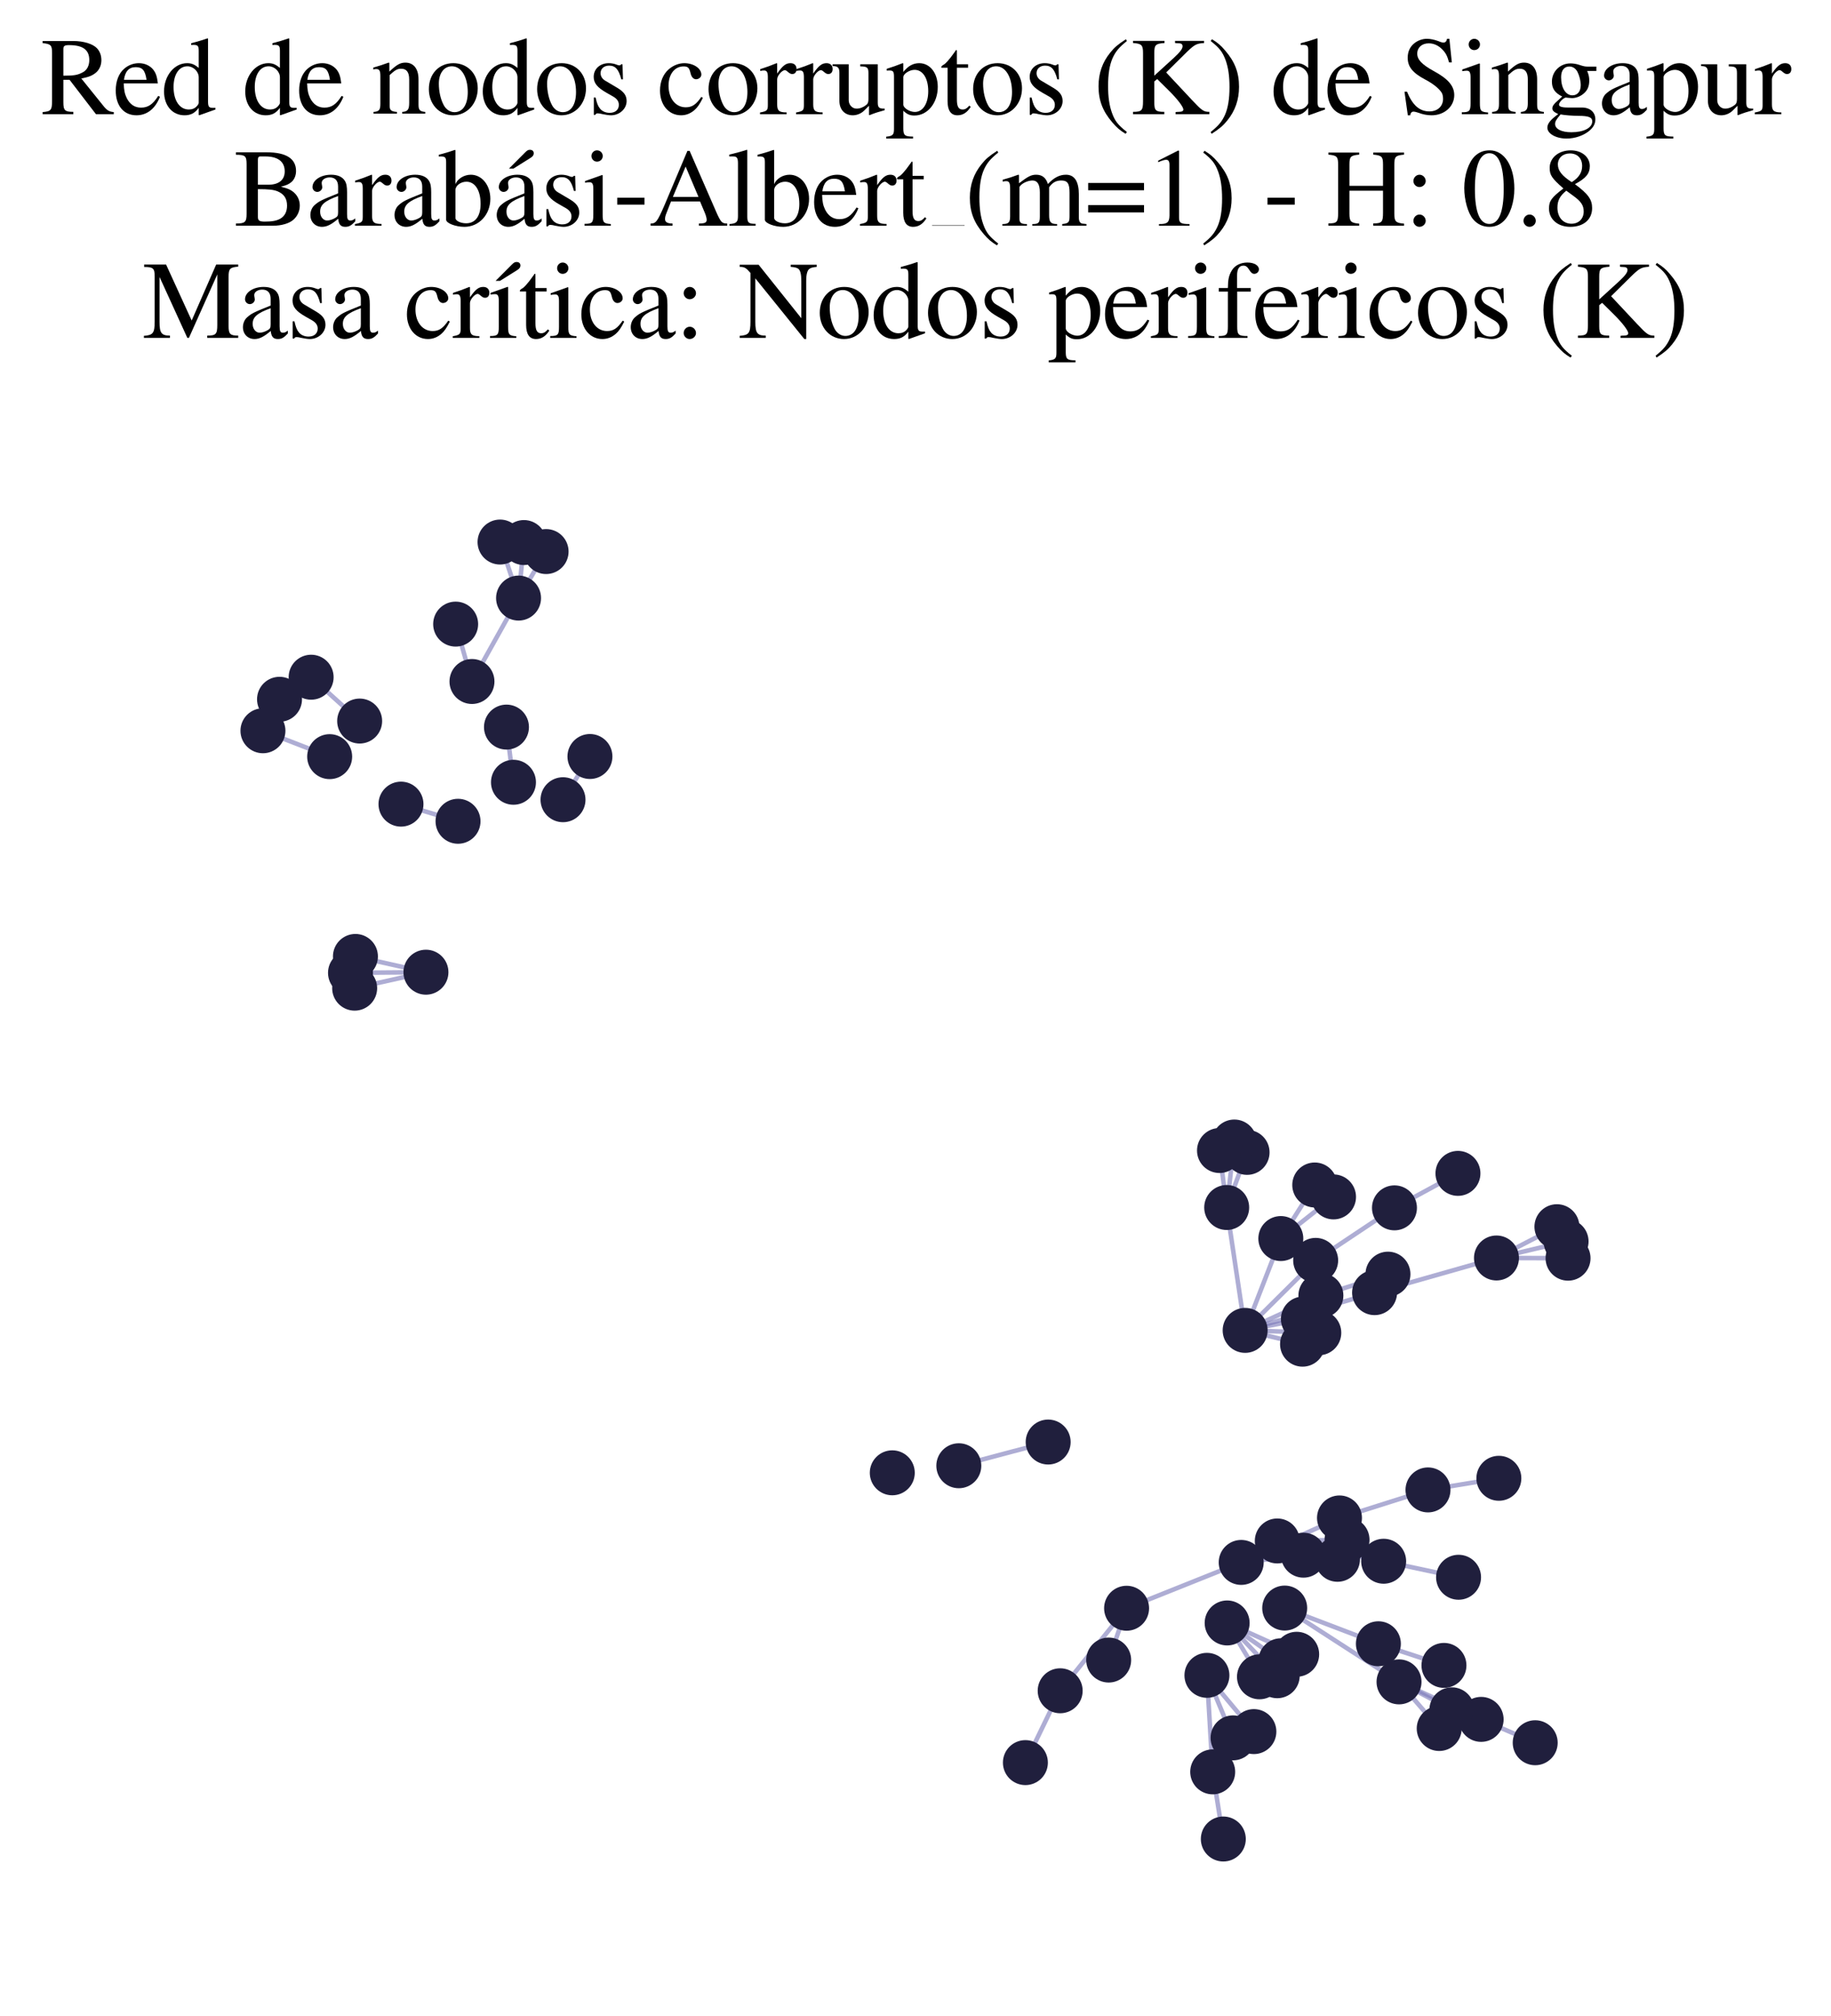 <?xml version="1.0" encoding="utf-8" standalone="no"?>
<!DOCTYPE svg PUBLIC "-//W3C//DTD SVG 1.1//EN"
  "http://www.w3.org/Graphics/SVG/1.1/DTD/svg11.dtd">
<svg xmlns:xlink="http://www.w3.org/1999/xlink" width="161.746pt" height="178.045pt" viewBox="0 0 161.746 178.045" xmlns="http://www.w3.org/2000/svg" version="1.1">
 <defs>
  <style type="text/css">*{stroke-linejoin: round; stroke-linecap: butt}</style>
 </defs>
 <g id="figure_1">
  <g id="patch_1">
   <path d="M 0 178.045 
L 161.746 178.045 
L 161.746 0 
L 0 0 
z
" style="fill: #ffffff"/>
  </g>
  <g id="axes_1">
   <g id="LineCollection_1">
    <path d="M 99.52 142.038 
L 109.645 137.99 
" clip-path="url(#p369ab7f2c1)" style="fill: none; stroke: #7976b8; stroke-opacity: 0.6; stroke-width: 0.4"/>
    <path d="M 99.52 142.038 
L 93.653 149.327 
" clip-path="url(#p369ab7f2c1)" style="fill: none; stroke: #7976b8; stroke-opacity: 0.6; stroke-width: 0.4"/>
    <path d="M 99.52 142.038 
L 97.938 146.613 
" clip-path="url(#p369ab7f2c1)" style="fill: none; stroke: #7976b8; stroke-opacity: 0.6; stroke-width: 0.4"/>
    <path d="M 113.487 142.022 
L 121.763 145.175 
" clip-path="url(#p369ab7f2c1)" style="fill: none; stroke: #7976b8; stroke-opacity: 0.6; stroke-width: 0.4"/>
    <path d="M 113.487 142.022 
L 123.586 148.541 
" clip-path="url(#p369ab7f2c1)" style="fill: none; stroke: #7976b8; stroke-opacity: 0.6; stroke-width: 0.4"/>
    <path d="M 109.993 117.497 
L 113.145 109.387 
" clip-path="url(#p369ab7f2c1)" style="fill: none; stroke: #7976b8; stroke-opacity: 0.6; stroke-width: 0.4"/>
    <path d="M 109.993 117.497 
L 121.427 114.164 
" clip-path="url(#p369ab7f2c1)" style="fill: none; stroke: #7976b8; stroke-opacity: 0.6; stroke-width: 0.4"/>
    <path d="M 109.993 117.497 
L 115.063 118.716 
" clip-path="url(#p369ab7f2c1)" style="fill: none; stroke: #7976b8; stroke-opacity: 0.6; stroke-width: 0.4"/>
    <path d="M 109.993 117.497 
L 108.363 106.645 
" clip-path="url(#p369ab7f2c1)" style="fill: none; stroke: #7976b8; stroke-opacity: 0.6; stroke-width: 0.4"/>
    <path d="M 109.993 117.497 
L 116.685 114.419 
" clip-path="url(#p369ab7f2c1)" style="fill: none; stroke: #7976b8; stroke-opacity: 0.6; stroke-width: 0.4"/>
    <path d="M 109.993 117.497 
L 116.499 117.709 
" clip-path="url(#p369ab7f2c1)" style="fill: none; stroke: #7976b8; stroke-opacity: 0.6; stroke-width: 0.4"/>
    <path d="M 109.993 117.497 
L 115.139 116.49 
" clip-path="url(#p369ab7f2c1)" style="fill: none; stroke: #7976b8; stroke-opacity: 0.6; stroke-width: 0.4"/>
    <path d="M 109.993 117.497 
L 116.222 111.314 
" clip-path="url(#p369ab7f2c1)" style="fill: none; stroke: #7976b8; stroke-opacity: 0.6; stroke-width: 0.4"/>
    <path d="M 29.122 66.826 
L 23.228 64.54 
" clip-path="url(#p369ab7f2c1)" style="fill: none; stroke: #7976b8; stroke-opacity: 0.6; stroke-width: 0.4"/>
    <path d="M 113.145 109.387 
L 117.801 105.709 
" clip-path="url(#p369ab7f2c1)" style="fill: none; stroke: #7976b8; stroke-opacity: 0.6; stroke-width: 0.4"/>
    <path d="M 113.145 109.387 
L 116.141 104.656 
" clip-path="url(#p369ab7f2c1)" style="fill: none; stroke: #7976b8; stroke-opacity: 0.6; stroke-width: 0.4"/>
    <path d="M 31.771 63.682 
L 27.485 59.81 
" clip-path="url(#p369ab7f2c1)" style="fill: none; stroke: #7976b8; stroke-opacity: 0.6; stroke-width: 0.4"/>
    <path d="M 106.617 147.963 
L 107.127 156.488 
" clip-path="url(#p369ab7f2c1)" style="fill: none; stroke: #7976b8; stroke-opacity: 0.6; stroke-width: 0.4"/>
    <path d="M 106.617 147.963 
L 108.924 153.485 
" clip-path="url(#p369ab7f2c1)" style="fill: none; stroke: #7976b8; stroke-opacity: 0.6; stroke-width: 0.4"/>
    <path d="M 106.617 147.963 
L 110.764 152.932 
" clip-path="url(#p369ab7f2c1)" style="fill: none; stroke: #7976b8; stroke-opacity: 0.6; stroke-width: 0.4"/>
    <path d="M 121.763 145.175 
L 127.556 147.086 
" clip-path="url(#p369ab7f2c1)" style="fill: none; stroke: #7976b8; stroke-opacity: 0.6; stroke-width: 0.4"/>
    <path d="M 107.127 156.488 
L 108.065 162.418 
" clip-path="url(#p369ab7f2c1)" style="fill: none; stroke: #7976b8; stroke-opacity: 0.6; stroke-width: 0.4"/>
    <path d="M 121.427 114.164 
L 132.194 111.103 
" clip-path="url(#p369ab7f2c1)" style="fill: none; stroke: #7976b8; stroke-opacity: 0.6; stroke-width: 0.4"/>
    <path d="M 112.832 136.095 
L 118.15 137.715 
" clip-path="url(#p369ab7f2c1)" style="fill: none; stroke: #7976b8; stroke-opacity: 0.6; stroke-width: 0.4"/>
    <path d="M 112.832 136.095 
L 118.994 135.991 
" clip-path="url(#p369ab7f2c1)" style="fill: none; stroke: #7976b8; stroke-opacity: 0.6; stroke-width: 0.4"/>
    <path d="M 112.832 136.095 
L 122.228 137.886 
" clip-path="url(#p369ab7f2c1)" style="fill: none; stroke: #7976b8; stroke-opacity: 0.6; stroke-width: 0.4"/>
    <path d="M 132.194 111.103 
L 137.535 108.341 
" clip-path="url(#p369ab7f2c1)" style="fill: none; stroke: #7976b8; stroke-opacity: 0.6; stroke-width: 0.4"/>
    <path d="M 132.194 111.103 
L 138.518 111.122 
" clip-path="url(#p369ab7f2c1)" style="fill: none; stroke: #7976b8; stroke-opacity: 0.6; stroke-width: 0.4"/>
    <path d="M 132.194 111.103 
L 138.343 109.643 
" clip-path="url(#p369ab7f2c1)" style="fill: none; stroke: #7976b8; stroke-opacity: 0.6; stroke-width: 0.4"/>
    <path d="M 40.461 72.534 
L 35.422 71.02 
" clip-path="url(#p369ab7f2c1)" style="fill: none; stroke: #7976b8; stroke-opacity: 0.6; stroke-width: 0.4"/>
    <path d="M 84.699 129.453 
L 92.592 127.358 
" clip-path="url(#p369ab7f2c1)" style="fill: none; stroke: #7976b8; stroke-opacity: 0.6; stroke-width: 0.4"/>
    <path d="M 109.645 137.99 
L 118.327 134.063 
" clip-path="url(#p369ab7f2c1)" style="fill: none; stroke: #7976b8; stroke-opacity: 0.6; stroke-width: 0.4"/>
    <path d="M 109.645 137.99 
L 115.144 137.351 
" clip-path="url(#p369ab7f2c1)" style="fill: none; stroke: #7976b8; stroke-opacity: 0.6; stroke-width: 0.4"/>
    <path d="M 108.403 143.337 
L 114.545 146.103 
" clip-path="url(#p369ab7f2c1)" style="fill: none; stroke: #7976b8; stroke-opacity: 0.6; stroke-width: 0.4"/>
    <path d="M 108.403 143.337 
L 113.149 146.677 
" clip-path="url(#p369ab7f2c1)" style="fill: none; stroke: #7976b8; stroke-opacity: 0.6; stroke-width: 0.4"/>
    <path d="M 108.403 143.337 
L 112.828 147.998 
" clip-path="url(#p369ab7f2c1)" style="fill: none; stroke: #7976b8; stroke-opacity: 0.6; stroke-width: 0.4"/>
    <path d="M 108.403 143.337 
L 111.258 148.093 
" clip-path="url(#p369ab7f2c1)" style="fill: none; stroke: #7976b8; stroke-opacity: 0.6; stroke-width: 0.4"/>
    <path d="M 123.586 148.541 
L 130.84 151.853 
" clip-path="url(#p369ab7f2c1)" style="fill: none; stroke: #7976b8; stroke-opacity: 0.6; stroke-width: 0.4"/>
    <path d="M 123.586 148.541 
L 127.136 152.659 
" clip-path="url(#p369ab7f2c1)" style="fill: none; stroke: #7976b8; stroke-opacity: 0.6; stroke-width: 0.4"/>
    <path d="M 123.586 148.541 
L 128.255 151.009 
" clip-path="url(#p369ab7f2c1)" style="fill: none; stroke: #7976b8; stroke-opacity: 0.6; stroke-width: 0.4"/>
    <path d="M 130.84 151.853 
L 135.616 153.916 
" clip-path="url(#p369ab7f2c1)" style="fill: none; stroke: #7976b8; stroke-opacity: 0.6; stroke-width: 0.4"/>
    <path d="M 41.693 60.188 
L 45.808 52.822 
" clip-path="url(#p369ab7f2c1)" style="fill: none; stroke: #7976b8; stroke-opacity: 0.6; stroke-width: 0.4"/>
    <path d="M 41.693 60.188 
L 40.251 55.12 
" clip-path="url(#p369ab7f2c1)" style="fill: none; stroke: #7976b8; stroke-opacity: 0.6; stroke-width: 0.4"/>
    <path d="M 93.653 149.327 
L 90.581 155.671 
" clip-path="url(#p369ab7f2c1)" style="fill: none; stroke: #7976b8; stroke-opacity: 0.6; stroke-width: 0.4"/>
    <path d="M 45.808 52.822 
L 44.172 47.873 
" clip-path="url(#p369ab7f2c1)" style="fill: none; stroke: #7976b8; stroke-opacity: 0.6; stroke-width: 0.4"/>
    <path d="M 45.808 52.822 
L 48.241 48.713 
" clip-path="url(#p369ab7f2c1)" style="fill: none; stroke: #7976b8; stroke-opacity: 0.6; stroke-width: 0.4"/>
    <path d="M 45.808 52.822 
L 46.282 47.917 
" clip-path="url(#p369ab7f2c1)" style="fill: none; stroke: #7976b8; stroke-opacity: 0.6; stroke-width: 0.4"/>
    <path d="M 118.327 134.063 
L 126.145 131.587 
" clip-path="url(#p369ab7f2c1)" style="fill: none; stroke: #7976b8; stroke-opacity: 0.6; stroke-width: 0.4"/>
    <path d="M 108.363 106.645 
L 110.164 101.776 
" clip-path="url(#p369ab7f2c1)" style="fill: none; stroke: #7976b8; stroke-opacity: 0.6; stroke-width: 0.4"/>
    <path d="M 108.363 106.645 
L 109.038 100.862 
" clip-path="url(#p369ab7f2c1)" style="fill: none; stroke: #7976b8; stroke-opacity: 0.6; stroke-width: 0.4"/>
    <path d="M 108.363 106.645 
L 107.727 101.613 
" clip-path="url(#p369ab7f2c1)" style="fill: none; stroke: #7976b8; stroke-opacity: 0.6; stroke-width: 0.4"/>
    <path d="M 116.685 114.419 
L 122.609 112.531 
" clip-path="url(#p369ab7f2c1)" style="fill: none; stroke: #7976b8; stroke-opacity: 0.6; stroke-width: 0.4"/>
    <path d="M 126.145 131.587 
L 132.406 130.56 
" clip-path="url(#p369ab7f2c1)" style="fill: none; stroke: #7976b8; stroke-opacity: 0.6; stroke-width: 0.4"/>
    <path d="M 37.627 85.863 
L 30.962 85.92 
" clip-path="url(#p369ab7f2c1)" style="fill: none; stroke: #7976b8; stroke-opacity: 0.6; stroke-width: 0.4"/>
    <path d="M 37.627 85.863 
L 31.329 87.273 
" clip-path="url(#p369ab7f2c1)" style="fill: none; stroke: #7976b8; stroke-opacity: 0.6; stroke-width: 0.4"/>
    <path d="M 37.627 85.863 
L 31.398 84.472 
" clip-path="url(#p369ab7f2c1)" style="fill: none; stroke: #7976b8; stroke-opacity: 0.6; stroke-width: 0.4"/>
    <path d="M 45.359 69.089 
L 44.74 64.216 
" clip-path="url(#p369ab7f2c1)" style="fill: none; stroke: #7976b8; stroke-opacity: 0.6; stroke-width: 0.4"/>
    <path d="M 116.222 111.314 
L 123.183 106.676 
" clip-path="url(#p369ab7f2c1)" style="fill: none; stroke: #7976b8; stroke-opacity: 0.6; stroke-width: 0.4"/>
    <path d="M 122.228 137.886 
L 128.846 139.301 
" clip-path="url(#p369ab7f2c1)" style="fill: none; stroke: #7976b8; stroke-opacity: 0.6; stroke-width: 0.4"/>
    <path d="M 123.183 106.676 
L 128.792 103.631 
" clip-path="url(#p369ab7f2c1)" style="fill: none; stroke: #7976b8; stroke-opacity: 0.6; stroke-width: 0.4"/>
    <path d="M 49.735 70.63 
L 52.114 66.813 
" clip-path="url(#p369ab7f2c1)" style="fill: none; stroke: #7976b8; stroke-opacity: 0.6; stroke-width: 0.4"/>
   </g>
   <g id="PathCollection_1">
    <defs>
     <path id="m9aeda65a2b" d="M 0 1.936 
C 0.514 1.936 1.006 1.732 1.369 1.369 
C 1.732 1.006 1.936 0.514 1.936 0 
C 1.936 -0.514 1.732 -1.006 1.369 -1.369 
C 1.006 -1.732 0.514 -1.936 0 -1.936 
C -0.514 -1.936 -1.006 -1.732 -1.369 -1.369 
C -1.732 -1.006 -1.936 -0.514 -1.936 0 
C -1.936 0.514 -1.732 1.006 -1.369 1.369 
C -1.006 1.732 -0.514 1.936 0 1.936 
z
" style="stroke: #201f3d; stroke-width: 0.1"/>
    </defs>
    <g clip-path="url(#p369ab7f2c1)">
     <use xlink:href="#m9aeda65a2b" x="92.592" y="127.358" style="fill: #201f3d; stroke: #201f3d; stroke-width: 0.1"/>
     <use xlink:href="#m9aeda65a2b" x="126.145" y="131.587" style="fill: #201f3d; stroke: #201f3d; stroke-width: 0.1"/>
     <use xlink:href="#m9aeda65a2b" x="29.122" y="66.826" style="fill: #201f3d; stroke: #201f3d; stroke-width: 0.1"/>
     <use xlink:href="#m9aeda65a2b" x="40.251" y="55.12" style="fill: #201f3d; stroke: #201f3d; stroke-width: 0.1"/>
     <use xlink:href="#m9aeda65a2b" x="135.616" y="153.916" style="fill: #201f3d; stroke: #201f3d; stroke-width: 0.1"/>
     <use xlink:href="#m9aeda65a2b" x="93.653" y="149.327" style="fill: #201f3d; stroke: #201f3d; stroke-width: 0.1"/>
     <use xlink:href="#m9aeda65a2b" x="110.164" y="101.776" style="fill: #201f3d; stroke: #201f3d; stroke-width: 0.1"/>
     <use xlink:href="#m9aeda65a2b" x="35.422" y="71.02" style="fill: #201f3d; stroke: #201f3d; stroke-width: 0.1"/>
     <use xlink:href="#m9aeda65a2b" x="118.994" y="135.991" style="fill: #201f3d; stroke: #201f3d; stroke-width: 0.1"/>
     <use xlink:href="#m9aeda65a2b" x="37.627" y="85.863" style="fill: #201f3d; stroke: #201f3d; stroke-width: 0.1"/>
     <use xlink:href="#m9aeda65a2b" x="45.808" y="52.822" style="fill: #201f3d; stroke: #201f3d; stroke-width: 0.1"/>
     <use xlink:href="#m9aeda65a2b" x="128.846" y="139.301" style="fill: #201f3d; stroke: #201f3d; stroke-width: 0.1"/>
     <use xlink:href="#m9aeda65a2b" x="115.139" y="116.49" style="fill: #201f3d; stroke: #201f3d; stroke-width: 0.1"/>
     <use xlink:href="#m9aeda65a2b" x="46.282" y="47.917" style="fill: #201f3d; stroke: #201f3d; stroke-width: 0.1"/>
     <use xlink:href="#m9aeda65a2b" x="41.693" y="60.188" style="fill: #201f3d; stroke: #201f3d; stroke-width: 0.1"/>
     <use xlink:href="#m9aeda65a2b" x="110.764" y="152.932" style="fill: #201f3d; stroke: #201f3d; stroke-width: 0.1"/>
     <use xlink:href="#m9aeda65a2b" x="113.149" y="146.677" style="fill: #201f3d; stroke: #201f3d; stroke-width: 0.1"/>
     <use xlink:href="#m9aeda65a2b" x="109.993" y="117.497" style="fill: #201f3d; stroke: #201f3d; stroke-width: 0.1"/>
     <use xlink:href="#m9aeda65a2b" x="24.692" y="61.76" style="fill: #201f3d; stroke: #201f3d; stroke-width: 0.1"/>
     <use xlink:href="#m9aeda65a2b" x="138.343" y="109.643" style="fill: #201f3d; stroke: #201f3d; stroke-width: 0.1"/>
     <use xlink:href="#m9aeda65a2b" x="115.144" y="137.351" style="fill: #201f3d; stroke: #201f3d; stroke-width: 0.1"/>
     <use xlink:href="#m9aeda65a2b" x="121.763" y="145.175" style="fill: #201f3d; stroke: #201f3d; stroke-width: 0.1"/>
     <use xlink:href="#m9aeda65a2b" x="30.962" y="85.92" style="fill: #201f3d; stroke: #201f3d; stroke-width: 0.1"/>
     <use xlink:href="#m9aeda65a2b" x="31.329" y="87.273" style="fill: #201f3d; stroke: #201f3d; stroke-width: 0.1"/>
     <use xlink:href="#m9aeda65a2b" x="122.228" y="137.886" style="fill: #201f3d; stroke: #201f3d; stroke-width: 0.1"/>
     <use xlink:href="#m9aeda65a2b" x="116.141" y="104.656" style="fill: #201f3d; stroke: #201f3d; stroke-width: 0.1"/>
     <use xlink:href="#m9aeda65a2b" x="97.938" y="146.613" style="fill: #201f3d; stroke: #201f3d; stroke-width: 0.1"/>
     <use xlink:href="#m9aeda65a2b" x="128.792" y="103.631" style="fill: #201f3d; stroke: #201f3d; stroke-width: 0.1"/>
     <use xlink:href="#m9aeda65a2b" x="137.535" y="108.341" style="fill: #201f3d; stroke: #201f3d; stroke-width: 0.1"/>
     <use xlink:href="#m9aeda65a2b" x="48.241" y="48.713" style="fill: #201f3d; stroke: #201f3d; stroke-width: 0.1"/>
     <use xlink:href="#m9aeda65a2b" x="78.822" y="130.076" style="fill: #201f3d; stroke: #201f3d; stroke-width: 0.1"/>
     <use xlink:href="#m9aeda65a2b" x="127.556" y="147.086" style="fill: #201f3d; stroke: #201f3d; stroke-width: 0.1"/>
     <use xlink:href="#m9aeda65a2b" x="27.485" y="59.81" style="fill: #201f3d; stroke: #201f3d; stroke-width: 0.1"/>
     <use xlink:href="#m9aeda65a2b" x="132.194" y="111.103" style="fill: #201f3d; stroke: #201f3d; stroke-width: 0.1"/>
     <use xlink:href="#m9aeda65a2b" x="123.586" y="148.541" style="fill: #201f3d; stroke: #201f3d; stroke-width: 0.1"/>
     <use xlink:href="#m9aeda65a2b" x="108.065" y="162.418" style="fill: #201f3d; stroke: #201f3d; stroke-width: 0.1"/>
     <use xlink:href="#m9aeda65a2b" x="108.403" y="143.337" style="fill: #201f3d; stroke: #201f3d; stroke-width: 0.1"/>
     <use xlink:href="#m9aeda65a2b" x="31.771" y="63.682" style="fill: #201f3d; stroke: #201f3d; stroke-width: 0.1"/>
     <use xlink:href="#m9aeda65a2b" x="116.685" y="114.419" style="fill: #201f3d; stroke: #201f3d; stroke-width: 0.1"/>
     <use xlink:href="#m9aeda65a2b" x="112.828" y="147.998" style="fill: #201f3d; stroke: #201f3d; stroke-width: 0.1"/>
     <use xlink:href="#m9aeda65a2b" x="122.609" y="112.531" style="fill: #201f3d; stroke: #201f3d; stroke-width: 0.1"/>
     <use xlink:href="#m9aeda65a2b" x="113.145" y="109.387" style="fill: #201f3d; stroke: #201f3d; stroke-width: 0.1"/>
     <use xlink:href="#m9aeda65a2b" x="130.84" y="151.853" style="fill: #201f3d; stroke: #201f3d; stroke-width: 0.1"/>
     <use xlink:href="#m9aeda65a2b" x="45.359" y="69.089" style="fill: #201f3d; stroke: #201f3d; stroke-width: 0.1"/>
     <use xlink:href="#m9aeda65a2b" x="112.832" y="136.095" style="fill: #201f3d; stroke: #201f3d; stroke-width: 0.1"/>
     <use xlink:href="#m9aeda65a2b" x="106.617" y="147.963" style="fill: #201f3d; stroke: #201f3d; stroke-width: 0.1"/>
     <use xlink:href="#m9aeda65a2b" x="40.461" y="72.534" style="fill: #201f3d; stroke: #201f3d; stroke-width: 0.1"/>
     <use xlink:href="#m9aeda65a2b" x="118.15" y="137.715" style="fill: #201f3d; stroke: #201f3d; stroke-width: 0.1"/>
     <use xlink:href="#m9aeda65a2b" x="23.228" y="64.54" style="fill: #201f3d; stroke: #201f3d; stroke-width: 0.1"/>
     <use xlink:href="#m9aeda65a2b" x="31.398" y="84.472" style="fill: #201f3d; stroke: #201f3d; stroke-width: 0.1"/>
     <use xlink:href="#m9aeda65a2b" x="116.499" y="117.709" style="fill: #201f3d; stroke: #201f3d; stroke-width: 0.1"/>
     <use xlink:href="#m9aeda65a2b" x="132.406" y="130.56" style="fill: #201f3d; stroke: #201f3d; stroke-width: 0.1"/>
     <use xlink:href="#m9aeda65a2b" x="90.581" y="155.671" style="fill: #201f3d; stroke: #201f3d; stroke-width: 0.1"/>
     <use xlink:href="#m9aeda65a2b" x="123.183" y="106.676" style="fill: #201f3d; stroke: #201f3d; stroke-width: 0.1"/>
     <use xlink:href="#m9aeda65a2b" x="108.363" y="106.645" style="fill: #201f3d; stroke: #201f3d; stroke-width: 0.1"/>
     <use xlink:href="#m9aeda65a2b" x="113.487" y="142.022" style="fill: #201f3d; stroke: #201f3d; stroke-width: 0.1"/>
     <use xlink:href="#m9aeda65a2b" x="84.699" y="129.453" style="fill: #201f3d; stroke: #201f3d; stroke-width: 0.1"/>
     <use xlink:href="#m9aeda65a2b" x="116.222" y="111.314" style="fill: #201f3d; stroke: #201f3d; stroke-width: 0.1"/>
     <use xlink:href="#m9aeda65a2b" x="109.645" y="137.99" style="fill: #201f3d; stroke: #201f3d; stroke-width: 0.1"/>
     <use xlink:href="#m9aeda65a2b" x="127.136" y="152.659" style="fill: #201f3d; stroke: #201f3d; stroke-width: 0.1"/>
     <use xlink:href="#m9aeda65a2b" x="118.327" y="134.063" style="fill: #201f3d; stroke: #201f3d; stroke-width: 0.1"/>
     <use xlink:href="#m9aeda65a2b" x="52.114" y="66.813" style="fill: #201f3d; stroke: #201f3d; stroke-width: 0.1"/>
     <use xlink:href="#m9aeda65a2b" x="109.038" y="100.862" style="fill: #201f3d; stroke: #201f3d; stroke-width: 0.1"/>
     <use xlink:href="#m9aeda65a2b" x="99.52" y="142.038" style="fill: #201f3d; stroke: #201f3d; stroke-width: 0.1"/>
     <use xlink:href="#m9aeda65a2b" x="44.74" y="64.216" style="fill: #201f3d; stroke: #201f3d; stroke-width: 0.1"/>
     <use xlink:href="#m9aeda65a2b" x="121.427" y="114.164" style="fill: #201f3d; stroke: #201f3d; stroke-width: 0.1"/>
     <use xlink:href="#m9aeda65a2b" x="108.924" y="153.485" style="fill: #201f3d; stroke: #201f3d; stroke-width: 0.1"/>
     <use xlink:href="#m9aeda65a2b" x="128.255" y="151.009" style="fill: #201f3d; stroke: #201f3d; stroke-width: 0.1"/>
     <use xlink:href="#m9aeda65a2b" x="49.735" y="70.63" style="fill: #201f3d; stroke: #201f3d; stroke-width: 0.1"/>
     <use xlink:href="#m9aeda65a2b" x="107.127" y="156.488" style="fill: #201f3d; stroke: #201f3d; stroke-width: 0.1"/>
     <use xlink:href="#m9aeda65a2b" x="111.258" y="148.093" style="fill: #201f3d; stroke: #201f3d; stroke-width: 0.1"/>
     <use xlink:href="#m9aeda65a2b" x="138.518" y="111.122" style="fill: #201f3d; stroke: #201f3d; stroke-width: 0.1"/>
     <use xlink:href="#m9aeda65a2b" x="115.063" y="118.716" style="fill: #201f3d; stroke: #201f3d; stroke-width: 0.1"/>
     <use xlink:href="#m9aeda65a2b" x="117.801" y="105.709" style="fill: #201f3d; stroke: #201f3d; stroke-width: 0.1"/>
     <use xlink:href="#m9aeda65a2b" x="114.545" y="146.103" style="fill: #201f3d; stroke: #201f3d; stroke-width: 0.1"/>
     <use xlink:href="#m9aeda65a2b" x="44.172" y="47.873" style="fill: #201f3d; stroke: #201f3d; stroke-width: 0.1"/>
     <use xlink:href="#m9aeda65a2b" x="107.727" y="101.613" style="fill: #201f3d; stroke: #201f3d; stroke-width: 0.1"/>
    </g>
   </g>
   <g id="text_1">
    <!-- Red de nodos corruptos (K) de Singapur -->
    <g transform="translate(3.6 10.084) scale(0.096 -0.096)">
     <defs>
      <path id="NimbusRomNo9L-Regu-52" d="M 4218 121 
C 3974 140 3846 205 3661 424 
L 2342 2061 
C 2771 2143 2963 2219 3174 2388 
C 3379 2553 3501 2818 3501 3113 
C 3501 3385 3418 3618 3251 3801 
C 3008 4059 2477 4224 1875 4224 
L 109 4224 
L 109 4102 
C 589 4051 653 3981 653 3528 
L 653 765 
C 653 236 589 159 109 121 
L 109 0 
L 1882 0 
L 1882 134 
C 1389 134 1306 219 1306 692 
L 1306 1984 
L 1664 1984 
L 3187 0 
L 4218 0 
L 4218 121 
z
M 1306 3762 
C 1306 3937 1376 3987 1632 3987 
C 2432 3987 2803 3716 2803 3123 
C 2803 2807 2669 2542 2438 2423 
C 2144 2258 1920 2221 1306 2221 
L 1306 3762 
z
" transform="scale(0.016)"/>
      <path id="NimbusRomNo9L-Regu-65" d="M 2611 1053 
C 2304 564 2029 378 1619 378 
C 1254 378 979 564 794 930 
C 678 1174 634 1386 621 1779 
L 2592 1779 
C 2541 2193 2477 2377 2317 2581 
C 2125 2811 1830 2944 1498 2944 
C 1178 2944 877 2829 634 2611 
C 333 2349 160 1894 160 1370 
C 160 486 621 -64 1357 -64 
C 1965 -64 2445 315 2714 1008 
L 2611 1053 
z
M 634 1984 
C 704 2479 922 2714 1312 2714 
C 1702 2714 1856 2535 1939 1984 
L 634 1984 
z
" transform="scale(0.016)"/>
      <path id="NimbusRomNo9L-Regu-64" d="M 2202 -64 
L 3142 269 
L 3142 365 
C 3027 365 3014 365 2995 365 
C 2765 365 2714 435 2714 731 
L 2714 4364 
L 2682 4377 
C 2374 4268 2150 4204 1741 4096 
L 1741 3994 
C 1792 4000 1830 4000 1882 4000 
C 2118 4000 2176 3936 2176 3672 
L 2176 2669 
C 1933 2874 1760 2944 1504 2944 
C 768 2944 173 2221 173 1312 
C 173 493 653 -64 1357 -64 
C 1715 -64 1958 64 2176 365 
L 2176 -45 
L 2202 -64 
z
M 2176 653 
C 2176 608 2131 531 2067 461 
C 1952 333 1792 269 1606 269 
C 1075 269 723 781 723 1568 
C 723 2291 1037 2765 1523 2765 
C 1862 2765 2176 2464 2176 2125 
L 2176 653 
z
" transform="scale(0.016)"/>
      <path id="NimbusRomNo9L-Regu-6e" d="M 102 2579 
C 141 2598 205 2605 275 2605 
C 454 2605 512 2509 512 2195 
L 512 608 
C 512 243 442 154 115 128 
L 115 32 
L 1472 32 
L 1472 128 
C 1146 154 1050 230 1050 461 
L 1050 2259 
C 1357 2547 1498 2624 1709 2624 
C 2022 2624 2176 2426 2176 2003 
L 2176 666 
C 2176 262 2093 154 1773 128 
L 1773 32 
L 3104 32 
L 3104 128 
C 2790 160 2714 237 2714 550 
L 2714 2016 
C 2714 2618 2432 2976 1958 2976 
C 1664 2976 1466 2867 1030 2458 
L 1030 2963 
L 986 2976 
C 672 2861 454 2790 102 2688 
L 102 2579 
z
" transform="scale(0.016)"/>
      <path id="NimbusRomNo9L-Regu-6f" d="M 1600 2944 
C 768 2944 186 2330 186 1446 
C 186 582 781 -64 1587 -64 
C 2394 -64 3008 614 3008 1498 
C 3008 2336 2419 2944 1600 2944 
z
M 1517 2765 
C 2054 2765 2432 2150 2432 1274 
C 2432 550 2144 115 1664 115 
C 1414 115 1178 269 1043 525 
C 864 858 762 1306 762 1760 
C 762 2368 1062 2765 1517 2765 
z
" transform="scale(0.016)"/>
      <path id="NimbusRomNo9L-Regu-73" d="M 2016 2010 
L 1990 2880 
L 1920 2880 
L 1907 2867 
C 1850 2822 1843 2816 1818 2816 
C 1779 2816 1715 2829 1645 2861 
C 1504 2915 1363 2944 1197 2944 
C 691 2944 326 2616 326 2154 
C 326 1796 531 1539 1075 1231 
L 1446 1020 
C 1670 892 1779 737 1779 539 
C 1779 256 1574 77 1248 77 
C 1030 77 832 159 710 298 
C 576 455 518 600 435 960 
L 333 960 
L 333 -39 
L 416 -39 
C 461 33 486 48 563 48 
C 621 48 710 35 858 -2 
C 1037 -39 1210 -64 1325 -64 
C 1818 -64 2227 308 2227 757 
C 2227 1077 2074 1289 1690 1520 
L 998 1930 
C 819 2033 723 2194 723 2367 
C 723 2624 922 2803 1216 2803 
C 1581 2803 1773 2583 1920 2010 
L 2016 2010 
z
" transform="scale(0.016)"/>
      <path id="NimbusRomNo9L-Regu-63" d="M 2547 998 
C 2240 550 2010 397 1645 397 
C 1062 397 653 909 653 1645 
C 653 2304 1005 2758 1523 2758 
C 1754 2758 1837 2688 1901 2451 
L 1939 2310 
C 1990 2131 2106 2016 2240 2016 
C 2406 2016 2547 2138 2547 2285 
C 2547 2643 2099 2944 1562 2944 
C 1248 2944 922 2816 659 2586 
C 339 2304 160 1869 160 1363 
C 160 531 666 -64 1376 -64 
C 1664 -64 1920 38 2150 237 
C 2323 390 2445 563 2637 941 
L 2547 998 
z
" transform="scale(0.016)"/>
      <path id="NimbusRomNo9L-Regu-72" d="M 45 2496 
C 134 2515 192 2522 269 2522 
C 429 2522 486 2419 486 2138 
L 486 538 
C 486 218 442 173 32 96 
L 32 0 
L 1568 0 
L 1568 102 
C 1133 102 1024 199 1024 565 
L 1024 2013 
C 1024 2219 1299 2541 1472 2541 
C 1510 2541 1568 2509 1638 2445 
C 1741 2355 1811 2317 1894 2317 
C 2048 2317 2144 2426 2144 2605 
C 2144 2816 2010 2944 1792 2944 
C 1523 2944 1338 2797 1024 2343 
L 1024 2931 
L 992 2944 
C 653 2803 422 2721 45 2599 
L 45 2496 
z
" transform="scale(0.016)"/>
      <path id="NimbusRomNo9L-Regu-75" d="M 3066 320 
L 3034 320 
C 2739 320 2669 390 2669 685 
L 2669 2880 
L 1658 2880 
L 1658 2758 
C 2054 2758 2131 2694 2131 2375 
L 2131 875 
C 2131 697 2099 607 2010 537 
C 1837 397 1638 320 1446 320 
C 1197 320 992 537 992 805 
L 992 2880 
L 58 2880 
L 58 2778 
C 365 2778 454 2682 454 2387 
L 454 770 
C 454 263 762 -64 1229 -64 
C 1466 -64 1715 38 1888 211 
L 2163 486 
L 2163 -45 
L 2189 -58 
C 2509 70 2739 141 3066 230 
L 3066 320 
z
" transform="scale(0.016)"/>
      <path id="NimbusRomNo9L-Regu-70" d="M 58 2516 
C 115 2522 160 2522 218 2522 
C 435 2522 480 2458 480 2155 
L 480 -855 
C 480 -1189 410 -1261 32 -1299 
L 32 -1408 
L 1581 -1408 
L 1581 -1293 
C 1101 -1293 1018 -1222 1018 -816 
L 1018 199 
C 1242 -13 1395 -77 1664 -77 
C 2419 -77 3008 643 3008 1575 
C 3008 2372 2560 2944 1939 2944 
C 1581 2944 1299 2784 1018 2438 
L 1018 2931 
L 979 2944 
C 634 2810 410 2726 58 2618 
L 58 2516 
z
M 1018 2136 
C 1018 2329 1376 2560 1670 2560 
C 2144 2560 2458 2071 2458 1324 
C 2458 611 2144 128 1683 128 
C 1382 128 1018 359 1018 552 
L 1018 2136 
z
" transform="scale(0.016)"/>
      <path id="NimbusRomNo9L-Regu-74" d="M 1632 2880 
L 986 2880 
L 986 3622 
C 986 3686 979 3706 941 3706 
C 896 3648 858 3590 813 3526 
C 570 3174 294 2867 192 2841 
C 122 2794 83 2748 83 2715 
C 83 2695 90 2682 109 2682 
L 448 2682 
L 448 751 
C 448 212 640 -64 1018 -64 
C 1331 -64 1574 90 1786 423 
L 1702 493 
C 1568 333 1459 269 1318 269 
C 1082 269 986 443 986 847 
L 986 2682 
L 1632 2682 
L 1632 2880 
z
" transform="scale(0.016)"/>
      <path id="NimbusRomNo9L-Regu-28" d="M 1888 4326 
C 1414 4019 1222 3853 986 3558 
C 531 3002 307 2362 307 1613 
C 307 800 544 173 1107 -480 
C 1370 -787 1536 -928 1869 -1133 
L 1946 -1030 
C 1434 -627 1254 -403 1082 77 
C 928 506 858 992 858 1632 
C 858 2304 941 2829 1114 3226 
C 1293 3622 1485 3853 1946 4224 
L 1888 4326 
z
" transform="scale(0.016)"/>
      <path id="NimbusRomNo9L-Regu-4b" d="M 2643 4109 
C 2720 4096 2784 4096 2810 4096 
C 3002 4096 3078 4045 3078 3917 
C 3078 3775 2931 3583 2579 3257 
L 1446 2224 
L 1446 3534 
C 1446 4000 1517 4071 2035 4109 
L 2035 4231 
L 218 4231 
L 218 4109 
C 717 4071 794 3988 794 3531 
L 794 750 
C 794 217 723 134 218 134 
L 218 0 
L 2022 0 
L 2022 134 
C 1523 134 1446 211 1446 683 
L 1446 1891 
L 1613 2026 
L 2291 1355 
C 2778 876 3123 422 3123 269 
C 3123 179 3034 134 2854 134 
C 2822 134 2752 134 2675 121 
L 2675 0 
L 4627 0 
L 4627 134 
C 4294 134 4205 198 3622 816 
L 2131 2409 
L 3347 3611 
C 3782 4026 3885 4077 4320 4109 
L 4320 4231 
L 2643 4231 
L 2643 4109 
z
" transform="scale(0.016)"/>
      <path id="NimbusRomNo9L-Regu-29" d="M 243 -1133 
C 717 -826 909 -659 1146 -365 
C 1600 192 1824 832 1824 1581 
C 1824 2400 1587 3021 1024 3674 
C 762 3981 595 4122 262 4326 
L 186 4224 
C 698 3821 870 3597 1050 3117 
C 1203 2688 1274 2202 1274 1562 
C 1274 896 1190 365 1018 -26 
C 838 -429 646 -659 186 -1030 
L 243 -1133 
z
" transform="scale(0.016)"/>
      <path id="NimbusRomNo9L-Regu-53" d="M 2861 4352 
L 2726 4352 
C 2701 4205 2630 4135 2522 4135 
C 2458 4135 2349 4160 2240 4212 
C 2003 4301 1766 4352 1562 4352 
C 1286 4352 1005 4244 794 4058 
C 570 3859 454 3590 454 3256 
C 454 2743 736 2385 1453 2006 
C 1914 1763 2246 1499 2406 1256 
C 2464 1173 2496 1038 2496 884 
C 2496 454 2176 160 1709 160 
C 1139 160 736 513 416 1296 
L 269 1296 
L 461 -64 
L 602 -64 
C 608 57 685 147 781 147 
C 851 147 960 122 1082 79 
C 1325 -14 1581 -64 1837 -64 
C 2573 -64 3142 442 3142 1101 
C 3142 1626 2790 2042 1946 2496 
C 1274 2868 1005 3149 1005 3495 
C 1005 3847 1274 4090 1670 4090 
C 1958 4090 2227 3968 2451 3738 
C 2650 3533 2739 3367 2842 2989 
L 3002 2989 
L 2861 4352 
z
" transform="scale(0.016)"/>
      <path id="NimbusRomNo9L-Regu-69" d="M 1120 2929 
L 128 2579 
L 128 2484 
L 179 2490 
C 256 2502 339 2509 397 2509 
C 550 2509 608 2406 608 2125 
L 608 640 
C 608 179 544 109 102 109 
L 102 0 
L 1619 0 
L 1619 96 
C 1197 128 1146 191 1146 650 
L 1146 2910 
L 1120 2929 
z
M 819 4352 
C 646 4352 499 4205 499 4026 
C 499 3847 640 3699 819 3699 
C 1005 3699 1152 3840 1152 4026 
C 1152 4205 1005 4352 819 4352 
z
" transform="scale(0.016)"/>
      <path id="NimbusRomNo9L-Regu-67" d="M 3008 2496 
L 3008 2746 
L 2515 2746 
C 2387 2746 2291 2763 2163 2802 
L 2022 2847 
C 1850 2903 1677 2931 1510 2931 
C 915 2931 442 2467 442 1881 
C 442 1476 614 1230 1037 1018 
C 915 906 800 799 762 768 
C 550 588 467 463 467 338 
C 467 206 544 131 806 6 
C 352 -329 179 -543 179 -781 
C 179 -1124 678 -1408 1286 -1408 
C 1766 -1408 2266 -1238 2598 -962 
C 2842 -759 2950 -548 2950 -299 
C 2950 108 2650 384 2176 384 
L 1350 384 
C 1011 384 851 443 851 548 
C 851 678 1062 908 1235 960 
C 1293 953 1338 947 1357 947 
C 1478 934 1562 928 1600 928 
C 1837 928 2093 1026 2291 1203 
C 2502 1387 2598 1617 2598 1945 
C 2598 2135 2566 2286 2477 2496 
L 3008 2496 
z
M 941 -13 
C 1152 -58 1664 -96 1978 -96 
C 2560 -96 2771 -180 2771 -414 
C 2771 -791 2285 -1043 1562 -1043 
C 998 -1043 627 -855 627 -570 
C 627 -420 672 -336 941 -13 
z
M 973 2145 
C 973 2526 1152 2752 1446 2752 
C 1645 2752 1811 2642 1914 2449 
C 2029 2223 2106 1927 2106 1675 
C 2106 1314 1920 1088 1626 1088 
C 1242 1088 973 1507 973 2126 
L 973 2145 
z
" transform="scale(0.016)"/>
      <path id="NimbusRomNo9L-Regu-61" d="M 2829 423 
C 2720 333 2643 301 2547 301 
C 2400 301 2355 390 2355 672 
L 2355 1920 
C 2355 2253 2323 2438 2227 2592 
C 2086 2822 1811 2944 1434 2944 
C 832 2944 358 2630 358 2227 
C 358 2080 486 1952 634 1952 
C 787 1952 922 2080 922 2221 
C 922 2246 915 2278 909 2323 
C 896 2381 890 2432 890 2477 
C 890 2650 1094 2790 1350 2790 
C 1664 2790 1837 2605 1837 2259 
L 1837 1869 
C 851 1472 742 1421 467 1178 
C 326 1050 237 832 237 621 
C 237 218 518 -64 909 -64 
C 1190 -64 1453 70 1843 403 
C 1875 70 1990 -64 2253 -64 
C 2470 -64 2605 13 2829 256 
L 2829 423 
z
M 1837 783 
C 1837 584 1805 526 1670 449 
C 1517 359 1338 301 1203 301 
C 979 301 800 520 800 796 
L 800 822 
C 800 1201 1062 1433 1837 1715 
L 1837 783 
z
" transform="scale(0.016)"/>
     </defs>
     <use xlink:href="#NimbusRomNo9L-Regu-52" transform="scale(0.996)"/>
     <use xlink:href="#NimbusRomNo9L-Regu-65" transform="translate(66.45 0) scale(0.996)"/>
     <use xlink:href="#NimbusRomNo9L-Regu-64" transform="translate(110.684 0) scale(0.996)"/>
     <use xlink:href="#NimbusRomNo9L-Regu-64" transform="translate(185.403 0) scale(0.996)"/>
     <use xlink:href="#NimbusRomNo9L-Regu-65" transform="translate(235.217 0) scale(0.996)"/>
     <use xlink:href="#NimbusRomNo9L-Regu-6e" transform="translate(304.357 0) scale(0.996)"/>
     <use xlink:href="#NimbusRomNo9L-Regu-6f" transform="translate(354.17 0) scale(0.996)"/>
     <use xlink:href="#NimbusRomNo9L-Regu-64" transform="translate(403.983 0) scale(0.996)"/>
     <use xlink:href="#NimbusRomNo9L-Regu-6f" transform="translate(453.796 0) scale(0.996)"/>
     <use xlink:href="#NimbusRomNo9L-Regu-73" transform="translate(503.61 0) scale(0.996)"/>
     <use xlink:href="#NimbusRomNo9L-Regu-63" transform="translate(567.27 0) scale(0.996)"/>
     <use xlink:href="#NimbusRomNo9L-Regu-6f" transform="translate(611.503 0) scale(0.996)"/>
     <use xlink:href="#NimbusRomNo9L-Regu-72" transform="translate(661.317 0) scale(0.996)"/>
     <use xlink:href="#NimbusRomNo9L-Regu-72" transform="translate(694.492 0) scale(0.996)"/>
     <use xlink:href="#NimbusRomNo9L-Regu-75" transform="translate(727.667 0) scale(0.996)"/>
     <use xlink:href="#NimbusRomNo9L-Regu-70" transform="translate(777.48 0) scale(0.996)"/>
     <use xlink:href="#NimbusRomNo9L-Regu-74" transform="translate(827.294 0) scale(0.996)"/>
     <use xlink:href="#NimbusRomNo9L-Regu-6f" transform="translate(854.989 0) scale(0.996)"/>
     <use xlink:href="#NimbusRomNo9L-Regu-73" transform="translate(904.802 0) scale(0.996)"/>
     <use xlink:href="#NimbusRomNo9L-Regu-28" transform="translate(968.462 0) scale(0.996)"/>
     <use xlink:href="#NimbusRomNo9L-Regu-4b" transform="translate(1001.637 0) scale(0.996)"/>
     <use xlink:href="#NimbusRomNo9L-Regu-29" transform="translate(1073.567 0) scale(0.996)"/>
     <use xlink:href="#NimbusRomNo9L-Regu-64" transform="translate(1131.649 0) scale(0.996)"/>
     <use xlink:href="#NimbusRomNo9L-Regu-65" transform="translate(1181.462 0) scale(0.996)"/>
     <use xlink:href="#NimbusRomNo9L-Regu-53" transform="translate(1250.603 0) scale(0.996)"/>
     <use xlink:href="#NimbusRomNo9L-Regu-69" transform="translate(1305.994 0) scale(0.996)"/>
     <use xlink:href="#NimbusRomNo9L-Regu-6e" transform="translate(1333.689 0) scale(0.996)"/>
     <use xlink:href="#NimbusRomNo9L-Regu-67" transform="translate(1383.503 0) scale(0.996)"/>
     <use xlink:href="#NimbusRomNo9L-Regu-61" transform="translate(1432.818 0) scale(0.996)"/>
     <use xlink:href="#NimbusRomNo9L-Regu-70" transform="translate(1477.052 0) scale(0.996)"/>
     <use xlink:href="#NimbusRomNo9L-Regu-75" transform="translate(1526.865 0) scale(0.996)"/>
     <use xlink:href="#NimbusRomNo9L-Regu-72" transform="translate(1576.678 0) scale(0.996)"/>
    </g>
    <!-- Barabási-Albert_(m=1) - H: 0.8 -->
    <g transform="translate(20.677 19.936) scale(0.096 -0.096)">
     <defs>
      <path id="NimbusRomNo9L-Regu-42" d="M 109 4237 
L 109 4096 
C 646 4096 723 4026 723 3548 
L 723 689 
C 723 212 640 128 109 128 
L 109 0 
L 2246 0 
C 2746 0 3200 136 3437 356 
C 3667 564 3795 855 3795 1165 
C 3795 1451 3680 1710 3482 1897 
C 3290 2072 3117 2150 2701 2253 
C 3034 2335 3168 2398 3322 2531 
C 3482 2671 3578 2903 3578 3163 
C 3578 3871 3008 4237 1901 4237 
L 109 4237 
z
M 1376 2112 
C 1997 2112 2291 2080 2522 1982 
C 2886 1827 3059 1568 3059 1159 
C 3059 809 2925 555 2669 406 
C 2464 290 2202 238 1779 238 
C 1466 238 1376 296 1376 504 
L 1376 2112 
z
M 1376 2368 
L 1376 3812 
C 1376 3944 1421 4001 1517 4001 
L 1798 4001 
C 2534 4001 2925 3699 2925 3137 
C 2925 2646 2586 2368 1984 2368 
L 1376 2368 
z
" transform="scale(0.016)"/>
      <path id="NimbusRomNo9L-Regu-62" d="M 979 4364 
L 947 4377 
C 678 4281 506 4230 205 4147 
L 19 4096 
L 19 3994 
C 58 4000 83 4000 128 4000 
C 384 4000 442 3942 442 3673 
L 442 347 
C 442 147 986 -64 1498 -64 
C 2342 -64 2995 640 2995 1555 
C 2995 2342 2509 2944 1869 2944 
C 1478 2944 1107 2714 979 2400 
L 979 4364 
z
M 979 2061 
C 979 2310 1280 2541 1613 2541 
C 2112 2541 2432 2042 2432 1261 
C 2432 550 2125 141 1600 141 
C 1267 141 979 288 979 448 
L 979 2061 
z
" transform="scale(0.016)"/>
      <path id="NimbusRomNo9L-Regu-b4" d="M 851 3264 
L 1837 3882 
C 1971 3964 2029 4047 2029 4148 
C 2029 4275 1946 4352 1805 4352 
C 1709 4352 1651 4320 1536 4206 
L 595 3264 
L 851 3264 
z
" transform="scale(0.016)"/>
      <path id="NimbusRomNo9L-Regu-2d" d="M 250 1619 
L 250 1216 
L 1824 1216 
L 1824 1619 
L 250 1619 
z
" transform="scale(0.016)"/>
      <path id="NimbusRomNo9L-Regu-41" d="M 4518 128 
C 4230 128 4166 192 3942 667 
L 2349 4320 
L 2221 4320 
L 890 1168 
C 480 231 403 128 96 128 
L 96 0 
L 1363 0 
L 1363 128 
C 1056 128 928 212 928 393 
C 928 470 947 560 979 645 
L 1274 1401 
L 2950 1401 
L 3213 778 
C 3290 602 3334 434 3334 342 
C 3334 180 3226 128 2886 128 
L 2886 0 
L 4518 0 
L 4518 128 
z
M 1382 1664 
L 2118 3416 
L 2861 1664 
L 1382 1664 
z
" transform="scale(0.016)"/>
      <path id="NimbusRomNo9L-Regu-6c" d="M 122 4000 
L 160 4000 
C 230 4000 307 4000 358 4000 
C 563 4000 627 3910 627 3610 
L 627 557 
C 627 211 538 128 134 96 
L 134 0 
L 1645 0 
L 1645 109 
C 1242 109 1165 173 1165 528 
L 1165 4371 
L 1139 4384 
C 806 4275 563 4211 122 4103 
L 122 4000 
z
" transform="scale(0.016)"/>
      <path id="NimbusRomNo9L-Regu-6d" d="M 122 2547 
C 205 2566 256 2573 326 2573 
C 493 2573 550 2470 550 2162 
L 550 539 
C 550 192 461 96 102 96 
L 102 0 
L 1523 0 
L 1523 96 
C 1184 96 1088 166 1088 418 
L 1088 2234 
C 1088 2246 1139 2310 1184 2355 
C 1344 2502 1619 2611 1843 2611 
C 2125 2611 2266 2385 2266 1932 
L 2266 528 
C 2266 167 2195 96 1830 96 
L 1830 0 
L 3264 0 
L 3264 96 
C 2899 96 2803 205 2803 603 
L 2803 2221 
C 2995 2496 3206 2611 3501 2611 
C 3866 2611 3981 2438 3981 1907 
L 3981 557 
C 3981 192 3930 141 3558 96 
L 3558 0 
L 4960 0 
L 4960 96 
L 4794 115 
C 4602 115 4518 230 4518 480 
L 4518 1802 
C 4518 2559 4269 2944 3776 2944 
C 3405 2944 3078 2778 2733 2407 
C 2618 2771 2400 2944 2054 2944 
C 1773 2944 1594 2854 1062 2451 
L 1062 2931 
L 1018 2944 
C 691 2822 474 2752 122 2656 
L 122 2547 
z
" transform="scale(0.016)"/>
      <path id="NimbusRomNo9L-Regu-3d" d="M 3418 2470 
L 192 2470 
L 192 2048 
L 3418 2048 
L 3418 2470 
z
M 3418 1190 
L 192 1190 
L 192 768 
L 3418 768 
L 3418 1190 
z
" transform="scale(0.016)"/>
      <path id="NimbusRomNo9L-Regu-31" d="M 1862 4339 
L 710 3757 
L 710 3667 
C 787 3699 858 3725 883 3738 
C 998 3783 1107 3808 1171 3808 
C 1306 3808 1363 3711 1363 3505 
L 1363 592 
C 1363 379 1312 232 1210 173 
C 1114 116 1024 96 755 96 
L 755 0 
L 2522 0 
L 2522 96 
C 2016 96 1914 160 1914 470 
L 1914 4327 
L 1862 4339 
z
" transform="scale(0.016)"/>
      <path id="NimbusRomNo9L-Regu-48" d="M 1338 2304 
L 1338 3533 
C 1338 3990 1408 4059 1901 4104 
L 1901 4224 
L 122 4224 
L 122 4104 
C 614 4059 685 3989 685 3527 
L 685 749 
C 685 210 621 134 122 134 
L 122 0 
L 1901 0 
L 1901 121 
C 1421 159 1338 242 1338 699 
L 1338 2022 
L 3277 2022 
L 3277 757 
C 3277 211 3213 134 2714 134 
L 2714 0 
L 4493 0 
L 4493 121 
C 4013 159 3930 242 3930 696 
L 3930 3529 
C 3930 3989 4000 4059 4493 4104 
L 4493 4224 
L 2714 4224 
L 2714 4104 
C 3206 4059 3277 3990 3277 3533 
L 3277 2304 
L 1338 2304 
z
" transform="scale(0.016)"/>
      <path id="NimbusRomNo9L-Regu-3a" d="M 870 2944 
C 678 2944 518 2777 518 2579 
C 518 2393 678 2233 864 2233 
C 1062 2233 1229 2393 1229 2579 
C 1229 2777 1062 2944 870 2944 
z
M 870 646 
C 678 646 518 480 518 281 
C 518 96 678 -64 864 -64 
C 1062 -64 1229 96 1229 281 
C 1229 480 1062 646 870 646 
z
" transform="scale(0.016)"/>
      <path id="NimbusRomNo9L-Regu-30" d="M 1626 4352 
C 1274 4352 1005 4244 768 4020 
C 397 3661 154 2925 154 2176 
C 154 1479 365 730 666 372 
C 902 90 1229 -64 1600 -64 
C 1926 -64 2202 45 2432 269 
C 2803 621 3046 1364 3046 2138 
C 3046 3450 2464 4352 1626 4352 
z
M 1606 4186 
C 2144 4186 2432 3463 2432 2125 
C 2432 788 2150 103 1600 103 
C 1050 103 768 788 768 2119 
C 768 3476 1056 4186 1606 4186 
z
" transform="scale(0.016)"/>
      <path id="NimbusRomNo9L-Regu-2e" d="M 800 646 
C 608 646 448 480 448 281 
C 448 96 608 -64 794 -64 
C 992 -64 1158 96 1158 281 
C 1158 480 992 646 800 646 
z
" transform="scale(0.016)"/>
      <path id="NimbusRomNo9L-Regu-38" d="M 1856 2400 
C 2490 2740 2714 3008 2714 3444 
C 2714 3968 2253 4352 1613 4352 
C 915 4352 397 3924 397 3341 
C 397 2925 518 2740 1190 2151 
C 499 1626 358 1428 358 992 
C 358 372 864 -64 1587 -64 
C 2355 -64 2848 359 2848 1018 
C 2848 1511 2630 1824 1856 2400 
z
M 1741 1741 
C 2208 1408 2362 1178 2362 820 
C 2362 404 2074 116 1658 116 
C 1171 116 845 487 845 1044 
C 845 1453 986 1722 1357 2023 
L 1741 1741 
z
M 1670 2516 
C 1101 2887 870 3181 870 3540 
C 870 3911 1158 4173 1562 4173 
C 1997 4173 2272 3892 2272 3450 
C 2272 3085 2093 2797 1728 2554 
C 1696 2535 1696 2535 1670 2516 
z
" transform="scale(0.016)"/>
     </defs>
     <use xlink:href="#NimbusRomNo9L-Regu-42" transform="scale(0.996)"/>
     <use xlink:href="#NimbusRomNo9L-Regu-61" transform="translate(66.45 0) scale(0.996)"/>
     <use xlink:href="#NimbusRomNo9L-Regu-72" transform="translate(110.684 0) scale(0.996)"/>
     <use xlink:href="#NimbusRomNo9L-Regu-61" transform="translate(143.859 0) scale(0.996)"/>
     <use xlink:href="#NimbusRomNo9L-Regu-62" transform="translate(188.092 0) scale(0.996)"/>
     <use xlink:href="#NimbusRomNo9L-Regu-b4" transform="translate(243.435 0.498) scale(0.996)"/>
     <use xlink:href="#NimbusRomNo9L-Regu-61" transform="translate(237.906 0) scale(0.996)"/>
     <use xlink:href="#NimbusRomNo9L-Regu-73" transform="translate(282.139 0) scale(0.996)"/>
     <use xlink:href="#NimbusRomNo9L-Regu-69" transform="translate(320.893 0) scale(0.996)"/>
     <use xlink:href="#NimbusRomNo9L-Regu-2d" transform="translate(348.588 0) scale(0.996)"/>
     <use xlink:href="#NimbusRomNo9L-Regu-41" transform="translate(381.763 0) scale(0.996)"/>
     <use xlink:href="#NimbusRomNo9L-Regu-6c" transform="translate(453.693 0) scale(0.996)"/>
     <use xlink:href="#NimbusRomNo9L-Regu-62" transform="translate(481.388 0) scale(0.996)"/>
     <use xlink:href="#NimbusRomNo9L-Regu-65" transform="translate(531.202 0) scale(0.996)"/>
     <use xlink:href="#NimbusRomNo9L-Regu-72" transform="translate(575.435 0) scale(0.996)"/>
     <use xlink:href="#NimbusRomNo9L-Regu-74" transform="translate(608.61 0) scale(0.996)"/>
     <use xlink:href="#NimbusRomNo9L-Regu-28" transform="translate(672.171 0) scale(0.996)"/>
     <use xlink:href="#NimbusRomNo9L-Regu-6d" transform="translate(705.346 0) scale(0.996)"/>
     <use xlink:href="#NimbusRomNo9L-Regu-3d" transform="translate(782.855 0) scale(0.996)"/>
     <use xlink:href="#NimbusRomNo9L-Regu-31" transform="translate(839.043 0) scale(0.996)"/>
     <use xlink:href="#NimbusRomNo9L-Regu-29" transform="translate(888.856 0) scale(0.996)"/>
     <use xlink:href="#NimbusRomNo9L-Regu-2d" transform="translate(946.938 0) scale(0.996)"/>
     <use xlink:href="#NimbusRomNo9L-Regu-48" transform="translate(1005.02 0) scale(0.996)"/>
     <use xlink:href="#NimbusRomNo9L-Regu-3a" transform="translate(1076.95 0) scale(0.996)"/>
     <use xlink:href="#NimbusRomNo9L-Regu-30" transform="translate(1129.552 0) scale(0.996)"/>
     <use xlink:href="#NimbusRomNo9L-Regu-2e" transform="translate(1179.365 0) scale(0.996)"/>
     <use xlink:href="#NimbusRomNo9L-Regu-38" transform="translate(1204.271 0) scale(0.996)"/>
     <path d="M 642.283 0 
L 672.171 0 
L 672.171 0.399 
L 642.283 0.399 
L 642.283 0 
z
"/>
    </g>
    <!-- Masa crítica: Nodos perifericos (K) -->
    <g transform="translate(12.595 29.845) scale(0.096 -0.096)">
     <defs>
      <path id="NimbusRomNo9L-Regu-4d" d="M 4314 3667 
L 4314 751 
C 4314 217 4237 134 3731 134 
L 3731 0 
L 5523 0 
L 5523 134 
C 5056 134 4966 223 4966 681 
L 4966 3536 
C 4966 3993 5050 4077 5523 4115 
L 5523 4237 
L 4250 4237 
L 2835 1004 
L 1357 4237 
L 90 4237 
L 90 4096 
C 614 4096 698 4019 698 3550 
L 698 943 
C 698 282 608 159 77 121 
L 77 0 
L 1581 0 
L 1581 134 
C 1088 134 979 282 979 931 
L 979 3520 
L 2586 0 
L 2675 0 
L 4314 3667 
z
" transform="scale(0.016)"/>
      <path id="NimbusRomNo9L-Regu-11" d="M 1120 2950 
L 128 2598 
L 128 2502 
L 179 2508 
C 256 2521 339 2528 397 2528 
C 550 2528 608 2424 608 2141 
L 608 644 
C 608 180 544 109 102 109 
L 102 0 
L 1619 0 
L 1619 96 
C 1197 128 1146 192 1146 654 
L 1146 2931 
L 1120 2950 
z
" transform="scale(0.016)"/>
      <path id="NimbusRomNo9L-Regu-4e" d="M 3917 -64 
L 3917 3287 
C 3917 3669 3981 3905 4102 3987 
C 4192 4051 4282 4077 4525 4102 
L 4525 4224 
L 3021 4224 
L 3021 4102 
C 3264 4083 3354 4057 3450 4000 
C 3578 3911 3635 3681 3635 3286 
L 3635 1136 
L 1171 4224 
L 77 4224 
L 77 4102 
C 352 4102 442 4051 698 3751 
L 698 938 
C 698 281 608 159 77 121 
L 77 0 
L 1581 0 
L 1581 134 
C 1088 134 979 281 979 928 
L 979 3439 
L 3808 -64 
L 3917 -64 
z
" transform="scale(0.016)"/>
      <path id="NimbusRomNo9L-Regu-66" d="M 1978 2880 
L 1190 2880 
L 1190 3611 
C 1190 3978 1312 4173 1555 4173 
C 1690 4173 1779 4110 1894 3927 
C 1997 3763 2074 3700 2182 3700 
C 2330 3700 2451 3814 2451 3959 
C 2451 4188 2170 4352 1786 4352 
C 1389 4352 1050 4181 883 3891 
C 717 3613 666 3385 659 2880 
L 134 2880 
L 134 2675 
L 659 2675 
L 659 656 
C 659 185 589 109 128 109 
L 128 0 
L 1792 0 
L 1792 109 
C 1267 109 1197 180 1197 661 
L 1197 2675 
L 1978 2675 
L 1978 2880 
z
" transform="scale(0.016)"/>
     </defs>
     <use xlink:href="#NimbusRomNo9L-Regu-4d" transform="scale(0.996)"/>
     <use xlink:href="#NimbusRomNo9L-Regu-61" transform="translate(88.567 0) scale(0.996)"/>
     <use xlink:href="#NimbusRomNo9L-Regu-73" transform="translate(132.8 0) scale(0.996)"/>
     <use xlink:href="#NimbusRomNo9L-Regu-61" transform="translate(171.554 0) scale(0.996)"/>
     <use xlink:href="#NimbusRomNo9L-Regu-63" transform="translate(240.694 0) scale(0.996)"/>
     <use xlink:href="#NimbusRomNo9L-Regu-72" transform="translate(284.928 0) scale(0.996)"/>
     <use xlink:href="#NimbusRomNo9L-Regu-b4" transform="translate(315.363 0.498) scale(0.996)"/>
     <use xlink:href="#NimbusRomNo9L-Regu-11" transform="translate(318.103 0) scale(0.996)"/>
     <use xlink:href="#NimbusRomNo9L-Regu-74" transform="translate(345.798 0) scale(0.996)"/>
     <use xlink:href="#NimbusRomNo9L-Regu-69" transform="translate(373.493 0) scale(0.996)"/>
     <use xlink:href="#NimbusRomNo9L-Regu-63" transform="translate(401.189 0) scale(0.996)"/>
     <use xlink:href="#NimbusRomNo9L-Regu-61" transform="translate(445.422 0) scale(0.996)"/>
     <use xlink:href="#NimbusRomNo9L-Regu-3a" transform="translate(489.656 0) scale(0.996)"/>
     <use xlink:href="#NimbusRomNo9L-Regu-4e" transform="translate(548.235 0) scale(0.996)"/>
     <use xlink:href="#NimbusRomNo9L-Regu-6f" transform="translate(620.165 0) scale(0.996)"/>
     <use xlink:href="#NimbusRomNo9L-Regu-64" transform="translate(669.978 0) scale(0.996)"/>
     <use xlink:href="#NimbusRomNo9L-Regu-6f" transform="translate(719.791 0) scale(0.996)"/>
     <use xlink:href="#NimbusRomNo9L-Regu-73" transform="translate(769.605 0) scale(0.996)"/>
     <use xlink:href="#NimbusRomNo9L-Regu-70" transform="translate(833.265 0) scale(0.996)"/>
     <use xlink:href="#NimbusRomNo9L-Regu-65" transform="translate(883.078 0) scale(0.996)"/>
     <use xlink:href="#NimbusRomNo9L-Regu-72" transform="translate(927.312 0) scale(0.996)"/>
     <use xlink:href="#NimbusRomNo9L-Regu-69" transform="translate(960.487 0) scale(0.996)"/>
     <use xlink:href="#NimbusRomNo9L-Regu-66" transform="translate(988.182 0) scale(0.996)"/>
     <use xlink:href="#NimbusRomNo9L-Regu-65" transform="translate(1021.357 0) scale(0.996)"/>
     <use xlink:href="#NimbusRomNo9L-Regu-72" transform="translate(1065.591 0) scale(0.996)"/>
     <use xlink:href="#NimbusRomNo9L-Regu-69" transform="translate(1098.766 0) scale(0.996)"/>
     <use xlink:href="#NimbusRomNo9L-Regu-63" transform="translate(1126.461 0) scale(0.996)"/>
     <use xlink:href="#NimbusRomNo9L-Regu-6f" transform="translate(1170.695 0) scale(0.996)"/>
     <use xlink:href="#NimbusRomNo9L-Regu-73" transform="translate(1220.508 0) scale(0.996)"/>
     <use xlink:href="#NimbusRomNo9L-Regu-28" transform="translate(1284.168 0) scale(0.996)"/>
     <use xlink:href="#NimbusRomNo9L-Regu-4b" transform="translate(1317.344 0) scale(0.996)"/>
     <use xlink:href="#NimbusRomNo9L-Regu-29" transform="translate(1389.274 0) scale(0.996)"/>
    </g>
   </g>
  </g>
 </g>
 <defs>
  <clipPath id="p369ab7f2c1">
   <rect x="11.123" y="35.845" width="139.5" height="138.6"/>
  </clipPath>
 </defs>
</svg>
